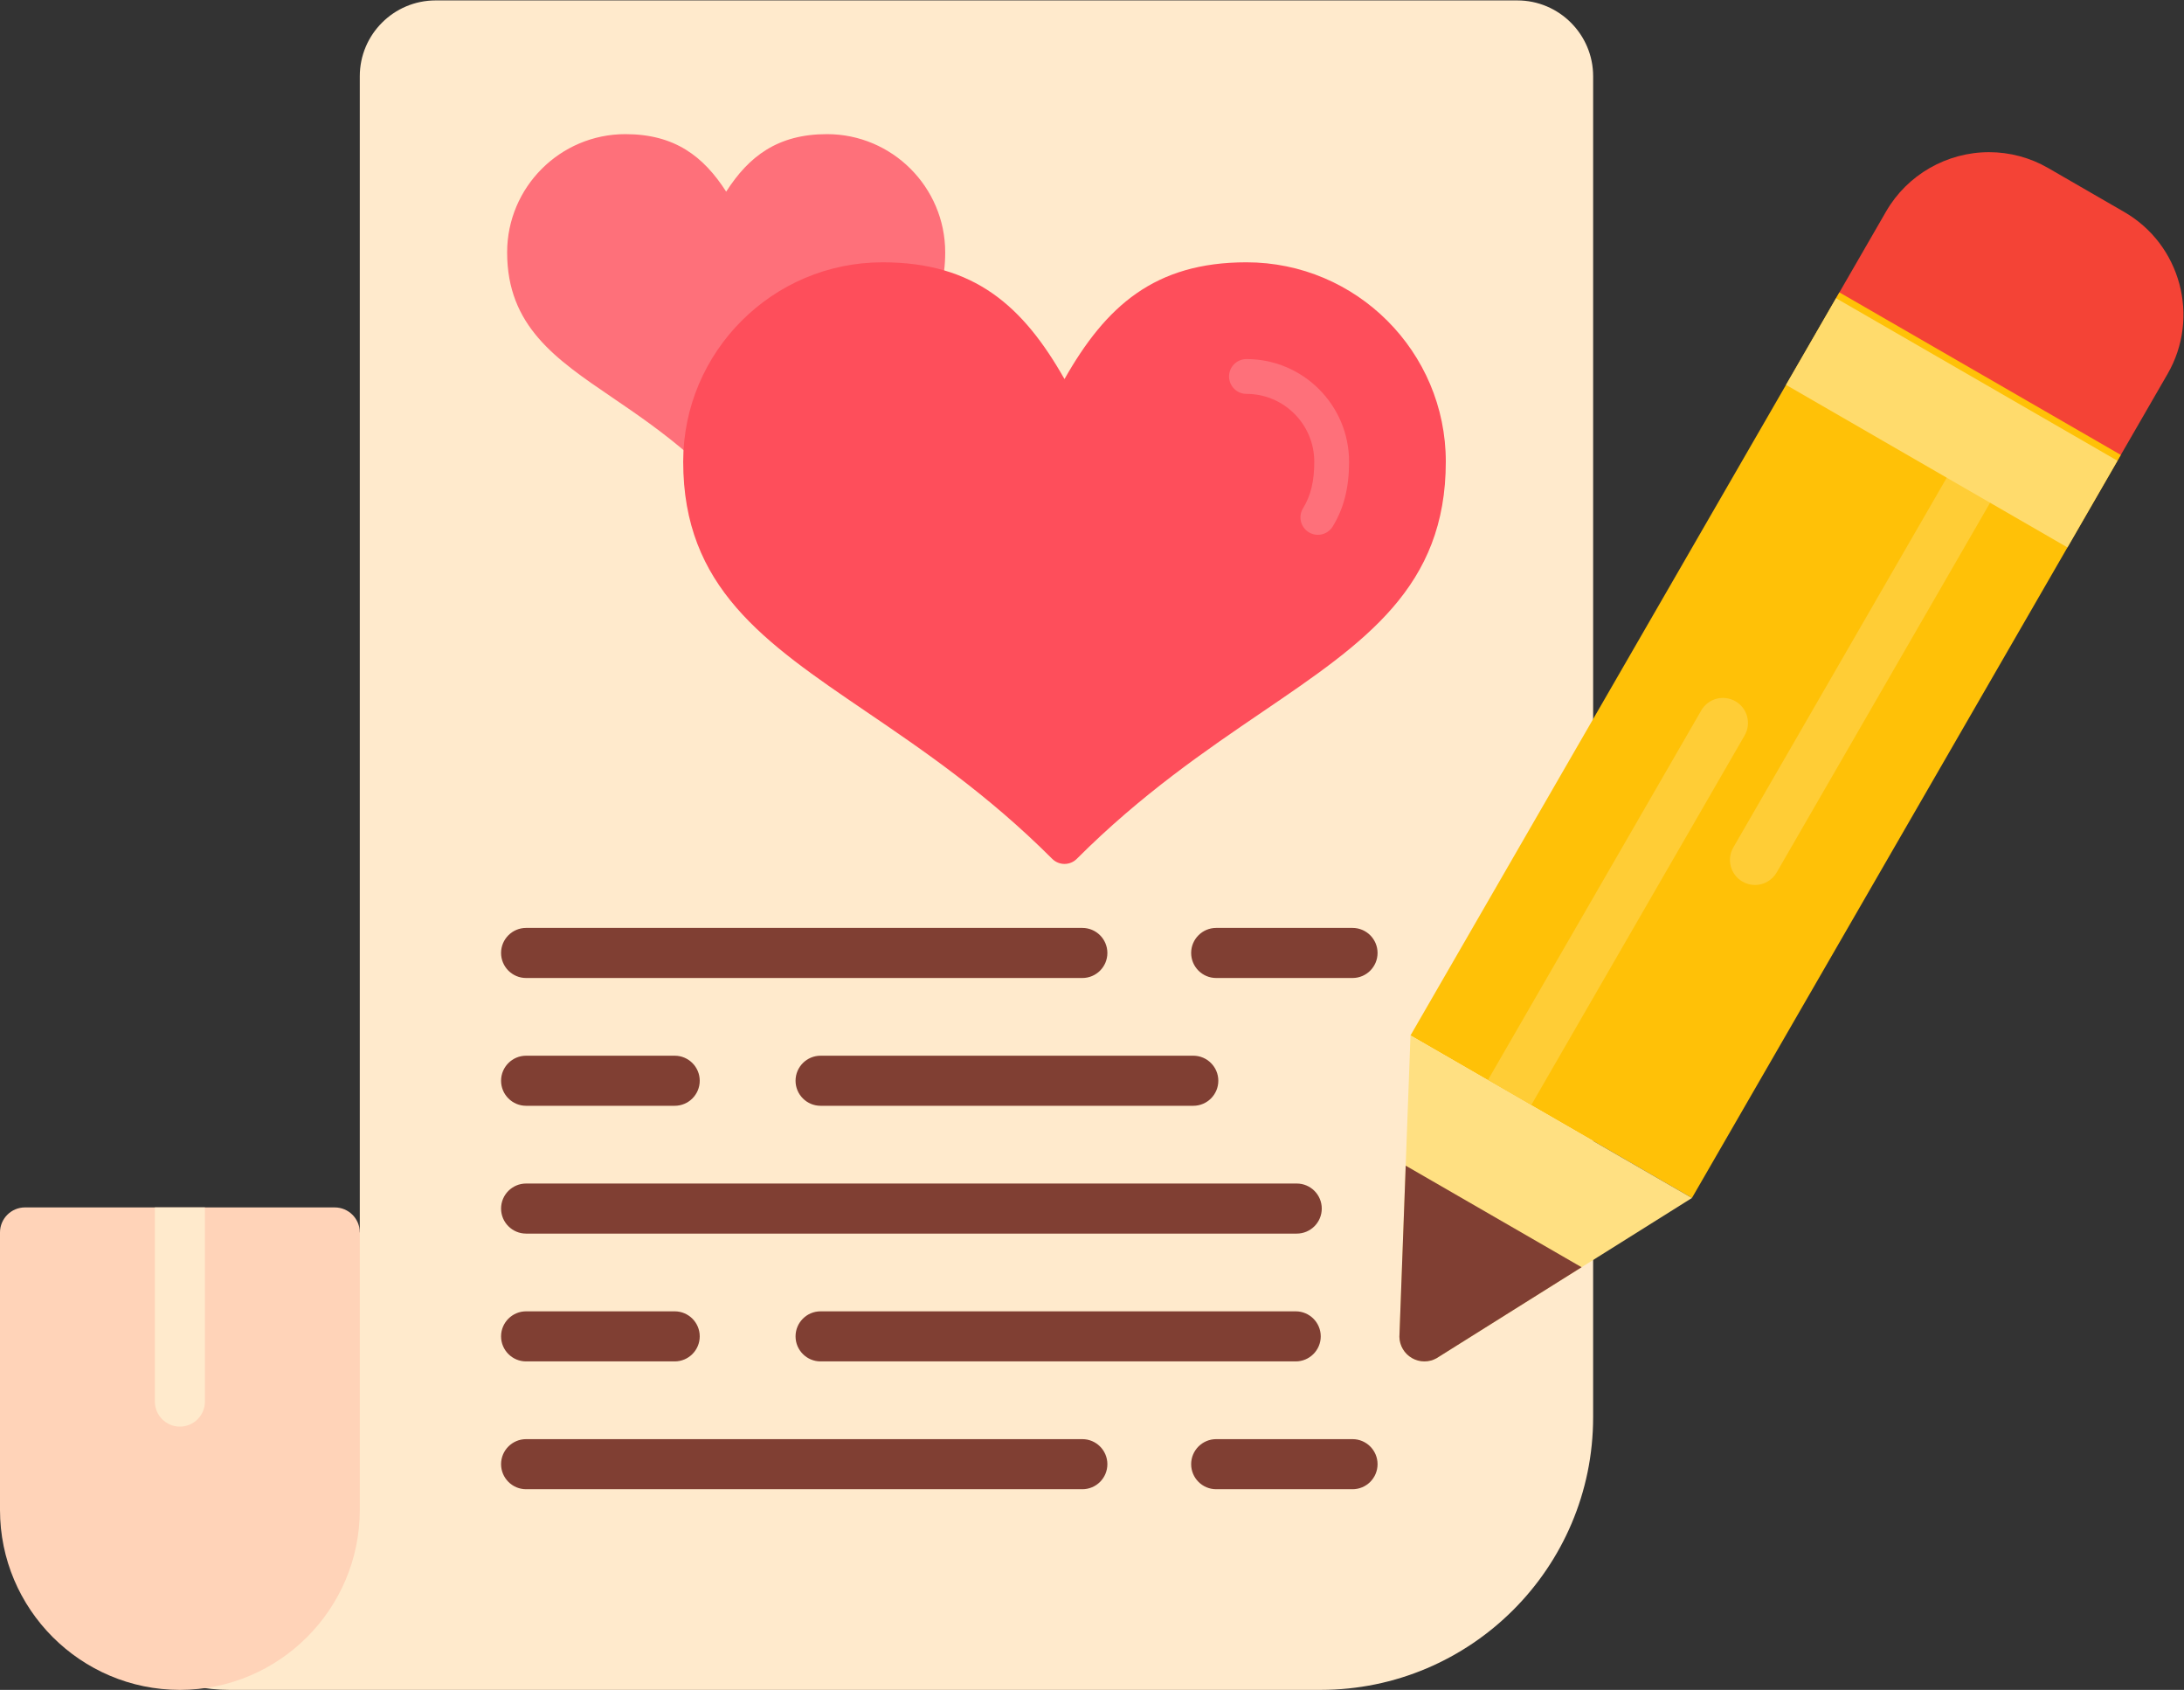 <?xml version="1.0" encoding="UTF-8" standalone="no"?>
<!-- Created with Inkscape (http://www.inkscape.org/) -->

<svg
   version="1.1"
   id="svg2"
   xml:space="preserve"
   width="3777.08"
   height="2921.76"
   viewBox="0 0 3777.08 2921.76"
   sodipodi:docname="vecteezy_writing-creative-icon-design_15052178.eps"
   xmlns:inkscape="http://www.inkscape.org/namespaces/inkscape"
   xmlns:sodipodi="http://sodipodi.sourceforge.net/DTD/sodipodi-0.dtd"
   xmlns="http://www.w3.org/2000/svg"
   xmlns:svg="http://www.w3.org/2000/svg"><rect x="0" y="0" width="3777.08" height="2921.76" fill="#333333" stroke="none"/><defs
     id="defs6" /><sodipodi:namedview
     id="namedview4"
     pagecolor="#ffffff"
     bordercolor="#666666"
     borderopacity="1.0"
     inkscape:pageshadow="2"
     inkscape:pageopacity="0.0"
     inkscape:pagecheckerboard="0" /><g
     id="g8"
     inkscape:groupmode="layer"
     inkscape:label="ink_ext_XXXXXX"
     transform="matrix(1.333,0,0,-1.333,0,2921.76)"><g
       id="g10"
       transform="scale(0.1)"><path
         d="M 17133.8,0.203 H 2998.31 L 2983.33,0 C 1696.37,0 649.508,1047.3 649.508,2334.2 v 3274.3 c 0,179.2 145.433,324.6 324.75,324.6 H 4667.88 v 14996.3 c 0,542.5 441.15,983.8 983.82,983.8 h 14034.1 c 542.4,0 983.6,-441.3 983.6,-983.8 v -9602.3 l -0.2,-11.7 V 5600.2 4971.4 3535.5 C 20669.4,1586.3 19083.6,0.203 17133.8,0.203"
         style="fill:#ffeacc;fill-opacity:1;fill-rule:evenodd;stroke:none"
         id="path12" /><path
         d="M 2333.83,0 C 1046.98,0 0,1047.3 0,2334.2 V 5933.1 C 0,6112.3 145.551,6258 324.758,6258 l 4018.372,-0.2 c 179.2,0 324.75,-145.7 324.75,-324.7 V 2334.2 C 4667.88,1047.3 3620.79,0 2333.83,0"
         style="fill:#ffd3b8;fill-opacity:1;fill-rule:evenodd;stroke:none"
         id="path14" /><path
         d="m 2009.19,6257.8 h 649.39 V 3739.9 c 0,-179.4 -145.21,-324.9 -324.75,-324.9 -179.09,0 -324.64,145.7 -324.64,324.9 v 2517.9"
         style="fill:#ffeacc;fill-opacity:1;fill-rule:evenodd;stroke:none"
         id="path16" /><path
         d="M 14042.4,9233.6 H 6825.54 c -179.09,0 -324.64,145.6 -324.64,324.6 0,179.2 145.55,324.9 324.64,324.9 h 7216.86 c 179.2,0 324.7,-145.7 324.7,-324.9 0,-179 -145.2,-324.6 -324.7,-324.6 z m 3505.4,0 h -1769.1 c -179.2,0 -324.7,145.6 -324.7,324.6 0,179.2 145.7,324.9 324.7,324.9 h 1769.1 c 179.2,0 324.6,-145.7 324.6,-324.9 0,-179 -145.4,-324.6 -324.6,-324.6 v 0"
         style="fill:#803f33;fill-opacity:1;fill-rule:evenodd;stroke:none"
         id="path18" /><path
         d="M 8753.57,7576.1 H 6825.54 c -179.09,0 -324.64,145.7 -324.64,324.7 0,179.2 145.55,324.8 324.64,324.8 h 1928.03 c 179.2,0 324.75,-145.6 324.75,-324.8 0,-179 -145.55,-324.7 -324.75,-324.7 z m 6728.13,0 h -4835.6 c -179.2,0 -324.6,145.7 -324.6,324.7 0,179.2 145.4,324.8 324.6,324.8 h 4835.6 c 179.2,0 324.7,-145.6 324.7,-324.8 0,-179 -145.5,-324.7 -324.7,-324.7 v 0"
         style="fill:#803f33;fill-opacity:1;fill-rule:evenodd;stroke:none"
         id="path20" /><path
         d="M 16823.8,5918.3 H 6825.54 c -179.09,0 -324.64,145.6 -324.64,324.6 0,179.2 145.55,324.9 324.64,324.9 h 9998.26 c 179.4,0 324.8,-145.7 324.8,-324.9 0,-179 -145.4,-324.6 -324.8,-324.6"
         style="fill:#803f33;fill-opacity:1;fill-rule:evenodd;stroke:none"
         id="path22" /><path
         d="M 8753.57,4260.6 H 6825.54 c -179.09,0 -324.64,145.7 -324.64,324.7 0,179.2 145.55,324.8 324.64,324.8 h 1928.03 c 179.2,0 324.75,-145.6 324.75,-324.8 0,-179 -145.55,-324.7 -324.75,-324.7 z m 8056.93,0 h -6164.4 c -179.2,0 -324.6,145.7 -324.6,324.7 0,179.2 145.4,324.8 324.6,324.8 h 6164.4 c 179.2,0 324.8,-145.6 324.8,-324.8 0,-179 -145.6,-324.7 -324.8,-324.7 v 0"
         style="fill:#803f33;fill-opacity:1;fill-rule:evenodd;stroke:none"
         id="path24" /><path
         d="M 14042.4,2602.8 H 6825.54 c -179.09,0 -324.64,145.6 -324.64,324.8 0,179 145.55,324.7 324.64,324.7 h 7216.86 c 179.2,0 324.7,-145.7 324.7,-324.7 0,-179.2 -145.2,-324.8 -324.7,-324.8 z m 3505.4,0 h -1769.1 c -179.2,0 -324.7,145.6 -324.7,324.8 0,179 145.7,324.7 324.7,324.7 h 1769.1 c 179.2,0 324.6,-145.7 324.6,-324.7 0,-179.2 -145.4,-324.8 -324.6,-324.8 v 0"
         style="fill:#803f33;fill-opacity:1;fill-rule:evenodd;stroke:none"
         id="path26" /><path
         d="m 23820.6,18050.7 650.4,1126.5 c 273.6,473.5 785.1,767.8 1335.3,767.8 268.1,0 532.9,-70.7 765.2,-204.9 l 987.9,-570.6 c 734.4,-423.9 986.7,-1366 563.2,-2100.2 l -650.6,-1126.7 -3651.4,2108.1"
         style="fill:#f44336;fill-opacity:1;fill-rule:evenodd;stroke:none"
         id="path28" /><path
         d="m 18299.7,8488.4 5564.6,9637.9 3651.4,-2108.2 -5564.6,-9637.9 -3651.4,2108.2"
         style="fill:#ffc107;fill-opacity:1;fill-rule:evenodd;stroke:none"
         id="path30" /><path
         d="m 22769.2,10440 c -55.3,0 -111.2,14.2 -162.3,43.7 -155.3,89.4 -208.4,288.2 -118.6,443.4 l 2931,5076.7 c 89.8,155.4 289,207.8 443.7,118.8 155.1,-89.5 208.5,-288.2 118.7,-443.4 l -2931,-5076.6 c -60.4,-104 -169.6,-162.6 -281.5,-162.6"
         style="fill:#ffcd36;fill-opacity:1;fill-rule:evenodd;stroke:none"
         id="path32" /><path
         d="m 19865.9,7584.2 -562.1,324.5 2768.4,4795.5 c 89.6,155.3 288.9,208.1 443.6,118.8 155.3,-89.5 208.4,-288.1 118.8,-443.7 L 19865.9,7584.2"
         style="fill:#ffcd36;fill-opacity:1;fill-rule:evenodd;stroke:none"
         id="path34" /><path
         d="m 18480.5,4260.6 c -56.3,0 -112.1,14.4 -162.3,43.5 -98.9,57.2 -160.3,161.6 -162.4,275.5 l 143.9,3908.8 3651.4,-2108.2 -3313.5,-2078.6 c -48.8,-27.5 -102.9,-41 -157.1,-41"
         style="fill:#ffe082;fill-opacity:1;fill-rule:evenodd;stroke:none"
         id="path36" /><path
         d="m 18480.5,4260.6 c -56.3,0 -112.1,14.4 -162.3,43.5 -98.9,57.2 -160.3,161.6 -162.4,275.5 l 81.8,2219.8 2281.9,-1317.2 -1881.9,-1180.6 c -48.8,-27.5 -102.9,-41 -157.1,-41"
         style="fill:#803f33;fill-opacity:1;fill-rule:evenodd;stroke:none"
         id="path38" /><path
         d="m 27472,15942.6 -3651.4,2108.1 -648.8,-1123.9 2357.1,-1361.2 9.5,-4.9 9.6,-6.1 1275,-736.2 649,1124.2"
         style="fill:#ffdb6c;fill-opacity:1;fill-rule:evenodd;stroke:none"
         id="path40" /><path
         d="m 9102.52,15951.6 c 27.92,0 55.83,5.2 82.51,15.9 78.46,30.7 133.17,102.6 142.06,186.5 113.58,1089.4 1026.31,1910.9 2123.11,1910.9 178.4,0 345,-14.8 495.5,-44.2 117.3,-22.9 231.8,49.4 261.6,164.6 37,142.2 55.8,296.9 55.8,459.7 0,845.7 -688,1533.8 -1533.5,1533.8 -640,0 -1013.59,-287.1 -1308.18,-745.8 -294.58,458.7 -668.19,745.8 -1308.12,745.8 -845.71,0 -1533.72,-688.1 -1533.72,-1533.8 0,-954.7 629.81,-1383.1 1359.01,-1878.9 310.12,-211.1 662.11,-450.3 1015.35,-758.9 41.98,-36.3 94.89,-55.6 148.58,-55.6"
         style="fill:#fe707a;fill-opacity:1;fill-rule:evenodd;stroke:none"
         id="path42" /><path
         d="m 13810.9,10713.1 c 57.9,0 115.6,22.1 159.6,66.2 837.6,838 1675.6,1407.5 2414.5,1910.2 1325.8,901.4 2372.9,1613.4 2372.9,3240.8 0,1426.1 -1160.4,2586.2 -2586.6,2586.2 -1192.3,0 -1824.9,-570 -2360.6,-1514.5 -535.7,944.5 -1168.3,1514.5 -2360.6,1514.5 -1426.1,0 -2586.33,-1160.1 -2586.33,-2586.2 0,-1627.4 1047.2,-2339.5 2372.73,-3240.8 739.3,-502.7 1576.9,-1072.2 2414.6,-1910.2 44.3,-44.1 102,-66.2 159.8,-66.2"
         style="fill:#fe4e5b;fill-opacity:1;fill-rule:evenodd;stroke:none"
         id="path44" /><path
         d="m 17098,14981.9 c 75.8,0 150.1,38.2 192.7,107.9 145,237 212.3,503.8 212.3,840.2 0,734.3 -597.3,1331.5 -1331.5,1331.5 -124.7,0 -225.8,-101.3 -225.8,-225.7 0,-124.5 101.1,-225.8 225.8,-225.8 485.2,0 879.9,-394.7 879.9,-879.9 0,-252.9 -44.8,-439.6 -146.2,-604.6 -64.8,-106.4 -31.5,-245.2 75,-310.3 36.7,-22.8 77.7,-33.3 117.8,-33.3"
         style="fill:#fe707a;fill-opacity:1;fill-rule:evenodd;stroke:none"
         id="path46" /></g></g></svg>
